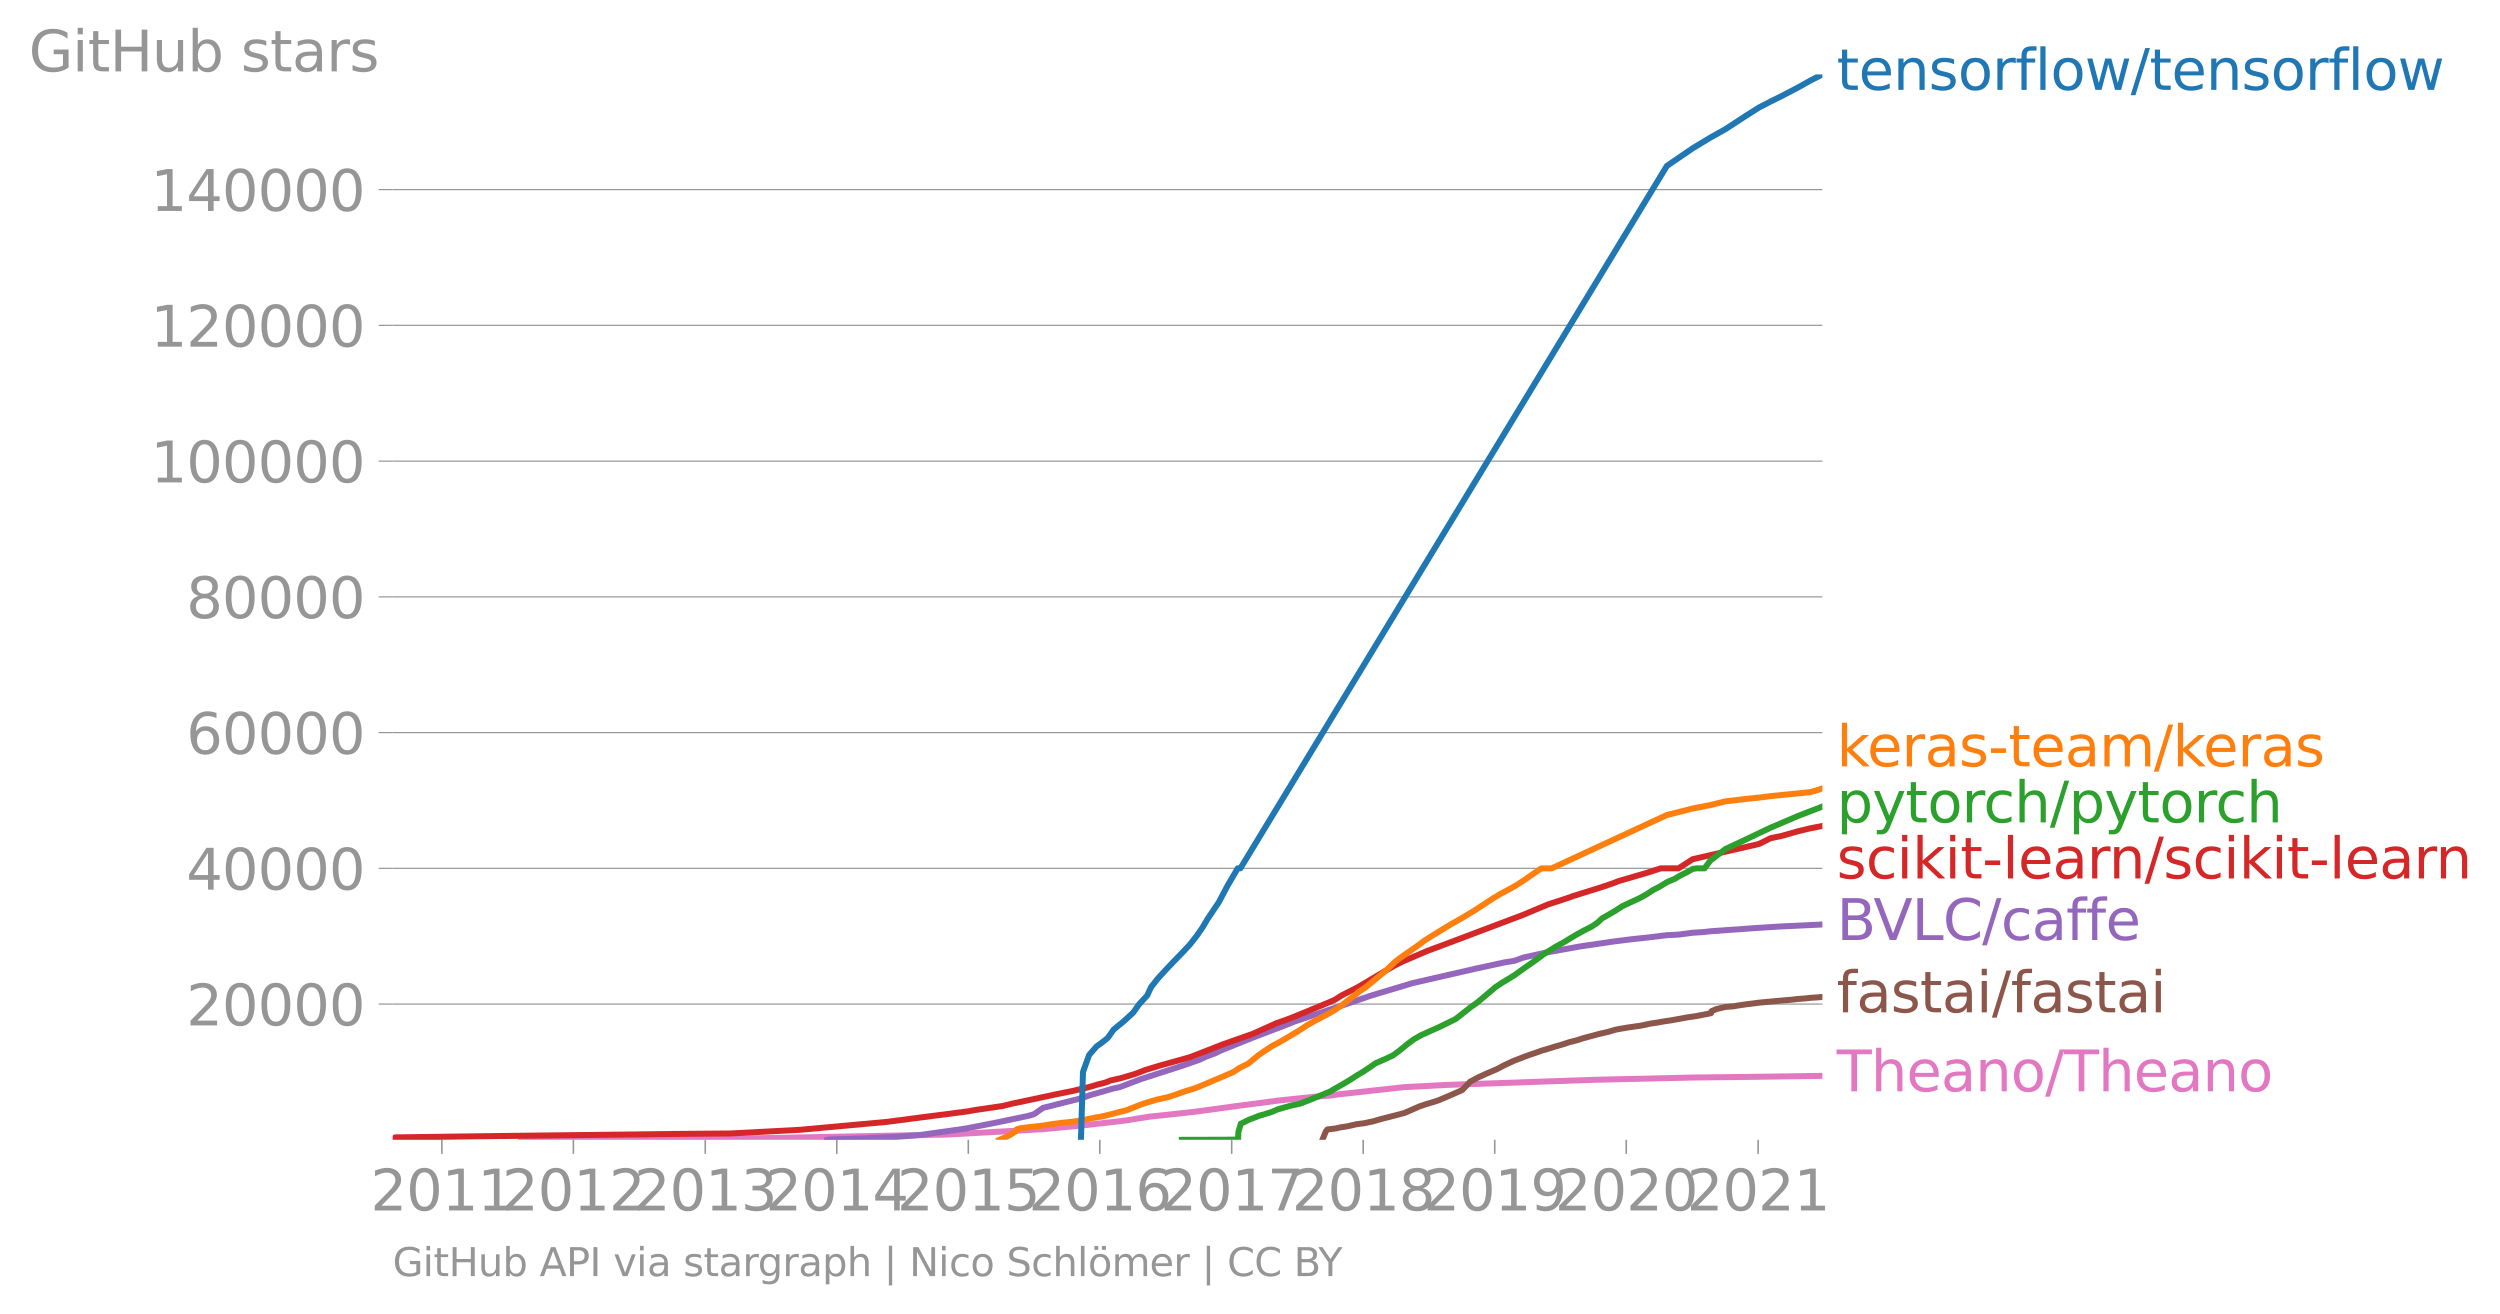 <svg height="437.643" viewBox="0 0 624.444 328.232" width="832.592" xmlns="http://www.w3.org/2000/svg" xmlns:xlink="http://www.w3.org/1999/xlink"><defs><style>*{stroke-linecap:butt;stroke-linejoin:round}</style></defs><g id="figure_1"><path d="M0 328.232h624.444V0H0z" style="fill:none" id="patch_1"/><g id="axes_1"><path d="M98.073 284.703h357.12V18.591H98.073z" style="fill:none" id="patch_2"/><path clip-path="url(#pf45ca72210)" d="m130.271 284.703.987-.21 31.77-.07 25.73-.112 48.153-.935 23.584-1.33 3.877-.362 6.256-.606 6.434-.725 4.164-.483 2.949-.483 3.055-.484 11.171-1.207 10.575-1.45 11.152-1.45 8.146-.846 4.632-.363 1.399-.243 16.487-1.812 10.55-.542 36.454-1.27 24.825-.573 11.184-.132 21.141-.289h0" style="fill:none;stroke:#e377c2;stroke-linecap:square;stroke-width:1.5" id="line2d_1"/><g id="matplotlib.axis_1"><g id="xtick_1"><g id="line2d_2"><defs><path d="M0 0v3.5" id="md2054e9c1c" style="stroke:#969696;stroke-width:.4"/></defs><use style="fill:#969696;stroke:#969696;stroke-width:.4" x="110.367" xlink:href="#md2054e9c1c" y="284.703"/></g><g style="fill:#969696" transform="matrix(.14 0 0 -.14 92.552 302.34)" id="text_1"><defs><path d="M1228 531h2203V0H469v531q359 372 979 998 621 627 780 809 303 340 423 576 121 236 121 464 0 372-261 606-261 235-680 235-297 0-627-103-329-103-704-313v638q381 153 712 231 332 78 607 78 725 0 1156-363 431-362 431-968 0-288-108-546-107-257-392-607-78-91-497-524-418-433-1181-1211z" id="DejaVuSans-32" transform="scale(.016)"/><path d="M2034 4250q-487 0-733-480-245-479-245-1442 0-959 245-1439 246-480 733-480 491 0 736 480 246 480 246 1439 0 963-246 1442-245 480-736 480zm0 500q785 0 1199-621 414-620 414-1801 0-1178-414-1799Q2819-91 2034-91q-784 0-1198 620-414 621-414 1799 0 1181 414 1801 414 621 1198 621z" id="DejaVuSans-30" transform="scale(.016)"/><path d="M794 531h1031v3560L703 3866v575l1116 225h631V531h1031V0H794v531z" id="DejaVuSans-31" transform="scale(.016)"/></defs><use xlink:href="#DejaVuSans-32"/><use x="63.623" xlink:href="#DejaVuSans-30"/><use x="127.246" xlink:href="#DejaVuSans-31"/><use x="190.869" xlink:href="#DejaVuSans-31"/></g></g><g id="xtick_2"><use style="fill:#969696;stroke:#969696;stroke-width:.4" x="143.217" xlink:href="#md2054e9c1c" y="284.703" id="line2d_3"/><g style="fill:#969696" transform="matrix(.14 0 0 -.14 125.402 302.34)" id="text_2"><use xlink:href="#DejaVuSans-32"/><use x="63.623" xlink:href="#DejaVuSans-30"/><use x="127.246" xlink:href="#DejaVuSans-31"/><use x="190.869" xlink:href="#DejaVuSans-32"/></g></g><g id="xtick_3"><use style="fill:#969696;stroke:#969696;stroke-width:.4" x="176.158" xlink:href="#md2054e9c1c" y="284.703" id="line2d_4"/><g style="fill:#969696" transform="matrix(.14 0 0 -.14 158.343 302.34)" id="text_3"><defs><path d="M2597 2516q453-97 707-404 255-306 255-756 0-690-475-1069Q2609-91 1734-91q-293 0-604 58T488 141v609q262-153 574-231 313-78 654-78 593 0 904 234t311 681q0 413-289 645-289 233-804 233h-544v519h569q465 0 712 186t247 536q0 359-255 551-254 193-729 193-260 0-557-57-297-56-653-174v562q360 100 674 150t592 50q719 0 1137-327 419-326 419-882 0-388-222-655t-631-370z" id="DejaVuSans-33" transform="scale(.016)"/></defs><use xlink:href="#DejaVuSans-32"/><use x="63.623" xlink:href="#DejaVuSans-30"/><use x="127.246" xlink:href="#DejaVuSans-31"/><use x="190.869" xlink:href="#DejaVuSans-33"/></g></g><g id="xtick_4"><use style="fill:#969696;stroke:#969696;stroke-width:.4" x="209.008" xlink:href="#md2054e9c1c" y="284.703" id="line2d_5"/><g style="fill:#969696" transform="matrix(.14 0 0 -.14 191.193 302.34)" id="text_4"><defs><path d="M2419 4116 825 1625h1594v2491zm-166 550h794V1625h666v-525h-666V0h-628v1100H313v609l1940 2957z" id="DejaVuSans-34" transform="scale(.016)"/></defs><use xlink:href="#DejaVuSans-32"/><use x="63.623" xlink:href="#DejaVuSans-30"/><use x="127.246" xlink:href="#DejaVuSans-31"/><use x="190.869" xlink:href="#DejaVuSans-34"/></g></g><g id="xtick_5"><use style="fill:#969696;stroke:#969696;stroke-width:.4" x="241.858" xlink:href="#md2054e9c1c" y="284.703" id="line2d_6"/><g style="fill:#969696" transform="matrix(.14 0 0 -.14 224.043 302.34)" id="text_5"><defs><path d="M691 4666h2478v-532H1269V2991q137 47 274 70 138 23 276 23 781 0 1237-428 457-428 457-1159 0-753-469-1171Q2575-91 1722-91q-294 0-599 50Q819 9 494 109v635q281-153 581-228t634-75q541 0 856 284 316 284 316 772 0 487-316 771-315 285-856 285-253 0-505-56-251-56-513-175v2344z" id="DejaVuSans-35" transform="scale(.016)"/></defs><use xlink:href="#DejaVuSans-32"/><use x="63.623" xlink:href="#DejaVuSans-30"/><use x="127.246" xlink:href="#DejaVuSans-31"/><use x="190.869" xlink:href="#DejaVuSans-35"/></g></g><g id="xtick_6"><use style="fill:#969696;stroke:#969696;stroke-width:.4" x="274.709" xlink:href="#md2054e9c1c" y="284.703" id="line2d_7"/><g style="fill:#969696" transform="matrix(.14 0 0 -.14 256.894 302.34)" id="text_6"><defs><path d="M2113 2584q-425 0-674-291-248-290-248-796 0-503 248-796 249-292 674-292t673 292q248 293 248 796 0 506-248 796-248 291-673 291zm1253 1979v-575q-238 112-480 171-242 60-480 60-625 0-955-422-329-422-376-1275 184 272 462 417 279 145 613 145 703 0 1111-427 408-426 408-1160 0-719-425-1154Q2819-91 2113-91q-810 0-1238 620-428 621-428 1799 0 1106 525 1764t1409 658q238 0 480-47t505-140z" id="DejaVuSans-36" transform="scale(.016)"/></defs><use xlink:href="#DejaVuSans-32"/><use x="63.623" xlink:href="#DejaVuSans-30"/><use x="127.246" xlink:href="#DejaVuSans-31"/><use x="190.869" xlink:href="#DejaVuSans-36"/></g></g><g id="xtick_7"><use style="fill:#969696;stroke:#969696;stroke-width:.4" x="307.649" xlink:href="#md2054e9c1c" y="284.703" id="line2d_8"/><g style="fill:#969696" transform="matrix(.14 0 0 -.14 289.834 302.34)" id="text_7"><defs><path d="M525 4666h3000v-269L1831 0h-659l1594 4134H525v532z" id="DejaVuSans-37" transform="scale(.016)"/></defs><use xlink:href="#DejaVuSans-32"/><use x="63.623" xlink:href="#DejaVuSans-30"/><use x="127.246" xlink:href="#DejaVuSans-31"/><use x="190.869" xlink:href="#DejaVuSans-37"/></g></g><g id="xtick_8"><use style="fill:#969696;stroke:#969696;stroke-width:.4" x="340.5" xlink:href="#md2054e9c1c" y="284.703" id="line2d_9"/><g style="fill:#969696" transform="matrix(.14 0 0 -.14 322.685 302.34)" id="text_8"><defs><path d="M2034 2216q-450 0-708-241-257-241-257-662 0-422 257-663 258-241 708-241t709 242q260 243 260 662 0 421-258 662-257 241-711 241zm-631 268q-406 100-633 378-226 279-226 679 0 559 398 884 399 325 1092 325 697 0 1094-325t397-884q0-400-227-679-226-278-629-378 456-106 710-416 255-309 255-755 0-679-414-1042Q2806-91 2034-91q-771 0-1186 362-414 363-414 1042 0 446 256 755 257 310 713 416zm-231 997q0-362 226-565 227-203 636-203 407 0 636 203 230 203 230 565 0 363-230 566-229 203-636 203-409 0-636-203-226-203-226-566z" id="DejaVuSans-38" transform="scale(.016)"/></defs><use xlink:href="#DejaVuSans-32"/><use x="63.623" xlink:href="#DejaVuSans-30"/><use x="127.246" xlink:href="#DejaVuSans-31"/><use x="190.869" xlink:href="#DejaVuSans-38"/></g></g><g id="xtick_9"><use style="fill:#969696;stroke:#969696;stroke-width:.4" x="373.35" xlink:href="#md2054e9c1c" y="284.703" id="line2d_10"/><g style="fill:#969696" transform="matrix(.14 0 0 -.14 355.535 302.34)" id="text_9"><defs><path d="M703 97v575q238-113 481-172 244-59 479-59 625 0 954 420 330 420 377 1277-181-269-460-413-278-144-615-144-700 0-1108 423-408 424-408 1159 0 718 425 1152 425 435 1131 435 810 0 1236-621 427-620 427-1801 0-1103-524-1761Q2575-91 1691-91q-238 0-482 47Q966 3 703 97zm1256 1978q425 0 673 290 249 291 249 798 0 503-249 795-248 292-673 292t-673-292q-248-292-248-795 0-507 248-798 248-290 673-290z" id="DejaVuSans-39" transform="scale(.016)"/></defs><use xlink:href="#DejaVuSans-32"/><use x="63.623" xlink:href="#DejaVuSans-30"/><use x="127.246" xlink:href="#DejaVuSans-31"/><use x="190.869" xlink:href="#DejaVuSans-39"/></g></g><g id="xtick_10"><use style="fill:#969696;stroke:#969696;stroke-width:.4" x="406.2" xlink:href="#md2054e9c1c" y="284.703" id="line2d_11"/><g style="fill:#969696" transform="matrix(.14 0 0 -.14 388.385 302.34)" id="text_10"><use xlink:href="#DejaVuSans-32"/><use x="63.623" xlink:href="#DejaVuSans-30"/><use x="127.246" xlink:href="#DejaVuSans-32"/><use x="190.869" xlink:href="#DejaVuSans-30"/></g></g><g id="xtick_11"><use style="fill:#969696;stroke:#969696;stroke-width:.4" x="439.141" xlink:href="#md2054e9c1c" y="284.703" id="line2d_12"/><g style="fill:#969696" transform="matrix(.14 0 0 -.14 421.326 302.34)" id="text_11"><use xlink:href="#DejaVuSans-32"/><use x="63.623" xlink:href="#DejaVuSans-30"/><use x="127.246" xlink:href="#DejaVuSans-32"/><use x="190.869" xlink:href="#DejaVuSans-31"/></g></g></g><g id="matplotlib.axis_2"><g id="ytick_1"><path clip-path="url(#pf45ca72210)" d="M98.073 250.798h357.12" style="fill:none;stroke:#969696;stroke-linecap:square;stroke-width:.3" id="line2d_13"/><g id="line2d_14"><defs><path d="M0 0h-3.5" id="m593b9329d5" style="stroke:#969696;stroke-width:.3"/></defs><use style="fill:#969696;stroke:#969696;stroke-width:.3" x="98.073" xlink:href="#m593b9329d5" y="250.798"/></g><g style="fill:#969696" transform="matrix(.14 0 0 -.14 46.536 256.117)" id="text_12"><use xlink:href="#DejaVuSans-32"/><use x="63.623" xlink:href="#DejaVuSans-30"/><use x="127.246" xlink:href="#DejaVuSans-30"/><use x="190.869" xlink:href="#DejaVuSans-30"/><use x="254.492" xlink:href="#DejaVuSans-30"/></g></g><g id="ytick_2"><path clip-path="url(#pf45ca72210)" d="M98.073 216.892h357.12" style="fill:none;stroke:#969696;stroke-linecap:square;stroke-width:.3" id="line2d_15"/><use style="fill:#969696;stroke:#969696;stroke-width:.3" x="98.073" xlink:href="#m593b9329d5" y="216.892" id="line2d_16"/><g style="fill:#969696" transform="matrix(.14 0 0 -.14 46.536 222.211)" id="text_13"><use xlink:href="#DejaVuSans-34"/><use x="63.623" xlink:href="#DejaVuSans-30"/><use x="127.246" xlink:href="#DejaVuSans-30"/><use x="190.869" xlink:href="#DejaVuSans-30"/><use x="254.492" xlink:href="#DejaVuSans-30"/></g></g><g id="ytick_3"><path clip-path="url(#pf45ca72210)" d="M98.073 182.986h357.12" style="fill:none;stroke:#969696;stroke-linecap:square;stroke-width:.3" id="line2d_17"/><use style="fill:#969696;stroke:#969696;stroke-width:.3" x="98.073" xlink:href="#m593b9329d5" y="182.986" id="line2d_18"/><g style="fill:#969696" transform="matrix(.14 0 0 -.14 46.536 188.305)" id="text_14"><use xlink:href="#DejaVuSans-36"/><use x="63.623" xlink:href="#DejaVuSans-30"/><use x="127.246" xlink:href="#DejaVuSans-30"/><use x="190.869" xlink:href="#DejaVuSans-30"/><use x="254.492" xlink:href="#DejaVuSans-30"/></g></g><g id="ytick_4"><path clip-path="url(#pf45ca72210)" d="M98.073 149.08h357.12" style="fill:none;stroke:#969696;stroke-linecap:square;stroke-width:.3" id="line2d_19"/><use style="fill:#969696;stroke:#969696;stroke-width:.3" x="98.073" xlink:href="#m593b9329d5" y="149.08" id="line2d_20"/><g style="fill:#969696" transform="matrix(.14 0 0 -.14 46.536 154.398)" id="text_15"><use xlink:href="#DejaVuSans-38"/><use x="63.623" xlink:href="#DejaVuSans-30"/><use x="127.246" xlink:href="#DejaVuSans-30"/><use x="190.869" xlink:href="#DejaVuSans-30"/><use x="254.492" xlink:href="#DejaVuSans-30"/></g></g><g id="ytick_5"><path clip-path="url(#pf45ca72210)" d="M98.073 115.173h357.12" style="fill:none;stroke:#969696;stroke-linecap:square;stroke-width:.3" id="line2d_21"/><use style="fill:#969696;stroke:#969696;stroke-width:.3" x="98.073" xlink:href="#m593b9329d5" y="115.173" id="line2d_22"/><g style="fill:#969696" transform="matrix(.14 0 0 -.14 37.628 120.492)" id="text_16"><use xlink:href="#DejaVuSans-31"/><use x="63.623" xlink:href="#DejaVuSans-30"/><use x="127.246" xlink:href="#DejaVuSans-30"/><use x="190.869" xlink:href="#DejaVuSans-30"/><use x="254.492" xlink:href="#DejaVuSans-30"/><use x="318.115" xlink:href="#DejaVuSans-30"/></g></g><g id="ytick_6"><path clip-path="url(#pf45ca72210)" d="M98.073 81.267h357.12" style="fill:none;stroke:#969696;stroke-linecap:square;stroke-width:.3" id="line2d_23"/><use style="fill:#969696;stroke:#969696;stroke-width:.3" x="98.073" xlink:href="#m593b9329d5" y="81.267" id="line2d_24"/><g style="fill:#969696" transform="matrix(.14 0 0 -.14 37.628 86.586)" id="text_17"><use xlink:href="#DejaVuSans-31"/><use x="63.623" xlink:href="#DejaVuSans-32"/><use x="127.246" xlink:href="#DejaVuSans-30"/><use x="190.869" xlink:href="#DejaVuSans-30"/><use x="254.492" xlink:href="#DejaVuSans-30"/><use x="318.115" xlink:href="#DejaVuSans-30"/></g></g><g id="ytick_7"><path clip-path="url(#pf45ca72210)" d="M98.073 47.36h357.12" style="fill:none;stroke:#969696;stroke-linecap:square;stroke-width:.3" id="line2d_25"/><use style="fill:#969696;stroke:#969696;stroke-width:.3" x="98.073" xlink:href="#m593b9329d5" y="47.361" id="line2d_26"/><g style="fill:#969696" transform="matrix(.14 0 0 -.14 37.628 52.68)" id="text_18"><use xlink:href="#DejaVuSans-31"/><use x="63.623" xlink:href="#DejaVuSans-34"/><use x="127.246" xlink:href="#DejaVuSans-30"/><use x="190.869" xlink:href="#DejaVuSans-30"/><use x="254.492" xlink:href="#DejaVuSans-30"/><use x="318.115" xlink:href="#DejaVuSans-30"/></g></g><g style="fill:#969696" transform="matrix(.14 0 0 -.14 7.2 17.838)" id="text_19"><defs><path d="M3809 666v1253H2778v519h1656V434q-365-259-806-392-440-133-940-133-1094 0-1712 639-617 640-617 1780 0 1144 617 1783 618 639 1712 639 456 0 867-113 411-112 758-331v-672q-350 297-744 447t-828 150q-857 0-1287-478-429-478-429-1425 0-944 429-1422 430-478 1287-478 334 0 596 58 263 58 472 180z" id="DejaVuSans-47" transform="scale(.016)"/><path d="M603 3500h575V0H603v3500zm0 1363h575v-729H603v729z" id="DejaVuSans-69" transform="scale(.016)"/><path d="M1172 4494v-994h1184v-447H1172V1153q0-428 117-550t477-122h590V0h-590q-666 0-919 248-253 249-253 905v1900H172v447h422v994h578z" id="DejaVuSans-74" transform="scale(.016)"/><path d="M628 4666h631V2753h2294v1913h631V0h-631v2222H1259V0H628v4666z" id="DejaVuSans-48" transform="scale(.016)"/><path d="M544 1381v2119h575V1403q0-497 193-746 194-248 582-248 465 0 735 297 271 297 271 810v1984h575V0h-575v538q-209-319-486-474-276-155-642-155-603 0-916 375-312 375-312 1097zm1447 2203z" id="DejaVuSans-75" transform="scale(.016)"/><path d="M3116 1747q0 634-261 995t-717 361q-457 0-718-361t-261-995q0-634 261-995t718-361q456 0 717 361t261 995zM1159 2969q182 312 458 463 277 152 661 152 638 0 1036-506 399-506 399-1331T3314 415Q2916-91 2278-91q-384 0-661 152-276 152-458 464V0H581v4863h578V2969z" id="DejaVuSans-62" transform="scale(.016)"/><path d="M2834 3397v-544q-243 125-506 187-262 63-544 63-428 0-642-131t-214-394q0-200 153-314t616-217l197-44q612-131 870-370t258-667q0-488-386-773Q2250-91 1575-91q-281 0-586 55T347 128v594q319-166 628-249 309-82 613-82 406 0 624 139 219 139 219 392 0 234-158 359-157 125-692 241l-200 47q-534 112-772 345-237 233-237 639 0 494 350 762 350 269 994 269 318 0 599-47 282-46 519-140z" id="DejaVuSans-73" transform="scale(.016)"/><path d="M2194 1759q-697 0-966-159t-269-544q0-306 202-486 202-179 548-179 479 0 768 339t289 901v128h-572zm1147 238V0h-575v531q-197-318-491-470T1556-91q-537 0-855 302-317 302-317 808 0 590 395 890 396 300 1180 300h807v57q0 397-261 614t-733 217q-300 0-585-72-284-72-546-216v532q315 122 612 182 297 61 578 61 760 0 1135-394 375-393 375-1193z" id="DejaVuSans-61" transform="scale(.016)"/><path d="M2631 2963q-97 56-211 82-114 27-251 27-488 0-749-317t-261-911V0H581v3500h578v-544q182 319 472 473 291 155 707 155 59 0 131-8 72-7 159-23l3-590z" id="DejaVuSans-72" transform="scale(.016)"/></defs><use xlink:href="#DejaVuSans-47"/><use x="77.49" xlink:href="#DejaVuSans-69"/><use x="105.273" xlink:href="#DejaVuSans-74"/><use x="144.482" xlink:href="#DejaVuSans-48"/><use x="219.678" xlink:href="#DejaVuSans-75"/><use x="283.057" xlink:href="#DejaVuSans-62"/><use x="346.533" xlink:href="#DejaVuSans-20"/><use x="378.32" xlink:href="#DejaVuSans-73"/><use x="430.42" xlink:href="#DejaVuSans-74"/><use x="469.629" xlink:href="#DejaVuSans-61"/><use x="530.908" xlink:href="#DejaVuSans-72"/><use x="572.021" xlink:href="#DejaVuSans-73"/></g></g><path clip-path="url(#pf45ca72210)" d="m330.308 284.703.839-2.073.413-.52 2.161-.258 1.074-.26 1.708-.26 1.19-.259 1.065-.259 1.991-.26 2.4-.516 1.74-.52 2.058-.518 1.99-.519 1.932-.519 1.202-.518 2.34-1.038 1.476-.517 1.752-.519 1.62-.518 1.227-.52 2.428-1.037 2.321-1.037 1.978-2.075 1.923-1.038 2.267-1.037 2.441-1.036 1.97-1.038 2.225-1.037 2.69-1.038 1.417-.519 1.544-.518 1.445-.52 1.806-.518 1.622-.519 1.822-.518 1.548-.52 2.04-.518 1.57-.517 1.988-.519 1.896-.519 2.274-.518 1.721-.52 1.362-.258 1.533-.26 1.717-.26 1.846-.259 2.407-.518 1.765-.26 1.462-.26 1.705-.259 1.47-.259 1.47-.26 1.369-.259 1.84-.26 1.386-.258 2.63-.52.14-.518 1.232-.519 2.214-.519 2.137-.169.843-.17 2.336-.339 1.607-.198 1.46-.198 1.516-.136 1.386-.136 1.442-.13 1.336-.13 2.37-.192 1.702-.194 1.87-.145 1.274-.148 1.846-.112 1.094-.112" style="fill:none;stroke:#8c564b;stroke-linecap:square;stroke-width:1.5" id="line2d_27"/><path clip-path="url(#pf45ca72210)" d="m206.659 284.703.484-.098 2.866-.075 6.481-.225 7.953-.4 5.318-.399 2.84-.4 8.459-1.197 8.197-1.597 7.608-1.597 1.398-.4 2.257-1.597 9.56-2.395 2.237-.799 2.846-.798 2.74-.799 1.82-.398 5.255-1.997 9.912-3.194 4.627-1.597 1.69-.799 2.18-.798 1.652-.799 7.957-3.195 8.366-3.194 1.982-.799 16.55-5.59 2.27-.798 10.62-3.194 15.66-3.592 7.36-1.597 2.501-.4 2.183-.799 5.357-1.197 8.87-1.597 8.126-1.198 4.752-.599 3.776-.4 4.978-.6 2.92-.15 3.53-.459 2.806-.184 1.6-.185 10.905-.778 3.069-.202 3.856-.234 10.16-.483h0" style="fill:none;stroke:#9467bd;stroke-linecap:square;stroke-width:1.5" id="line2d_28"/><g style="fill:#1f77b4" transform="matrix(.14 0 0 -.14 458.764 22.454)" id="text_20"><defs><path d="M3597 1894v-281H953q38-594 358-905t892-311q331 0 642 81t618 244V178Q3153 47 2828-22t-659-69q-838 0-1327 487-489 488-489 1320 0 859 464 1363 464 505 1252 505 706 0 1117-455 411-454 411-1235zm-575 169q-6 471-264 752-258 282-683 282-481 0-770-272t-333-766l2050 4z" id="DejaVuSans-65" transform="scale(.016)"/><path d="M3513 2113V0h-575v2094q0 497-194 743-194 247-581 247-466 0-735-297-269-296-269-809V0H581v3500h578v-544q207 316 486 472 280 156 646 156 603 0 912-373 310-373 310-1098z" id="DejaVuSans-6e" transform="scale(.016)"/><path d="M1959 3097q-462 0-731-361t-269-989q0-628 267-989 268-361 733-361 460 0 728 362 269 363 269 988 0 622-269 986-268 364-728 364zm0 487q750 0 1178-488 429-487 429-1349 0-859-429-1349Q2709-91 1959-91q-753 0-1180 489-426 490-426 1349 0 862 426 1349 427 488 1180 488z" id="DejaVuSans-6f" transform="scale(.016)"/><path d="M2375 4863v-479h-550q-309 0-430-125-120-125-120-450v-309h947v-447h-947V0H697v3053H147v447h550v244q0 584 272 851 272 268 862 268h544z" id="DejaVuSans-66" transform="scale(.016)"/><path d="M603 4863h575V0H603v4863z" id="DejaVuSans-6c" transform="scale(.016)"/><path d="M269 3500h575l719-2731 715 2731h678l719-2731 716 2731h575L4050 0h-678l-753 2869L1863 0h-679L269 3500z" id="DejaVuSans-77" transform="scale(.016)"/><path d="M1625 4666h531L531-594H0l1625 5260z" id="DejaVuSans-2f" transform="scale(.016)"/></defs><use xlink:href="#DejaVuSans-74"/><use x="39.209" xlink:href="#DejaVuSans-65"/><use x="100.732" xlink:href="#DejaVuSans-6e"/><use x="164.111" xlink:href="#DejaVuSans-73"/><use x="216.211" xlink:href="#DejaVuSans-6f"/><use x="277.393" xlink:href="#DejaVuSans-72"/><use x="318.506" xlink:href="#DejaVuSans-66"/><use x="353.711" xlink:href="#DejaVuSans-6c"/><use x="381.494" xlink:href="#DejaVuSans-6f"/><use x="442.676" xlink:href="#DejaVuSans-77"/><use x="524.463" xlink:href="#DejaVuSans-2f"/><use x="558.154" xlink:href="#DejaVuSans-74"/><use x="597.363" xlink:href="#DejaVuSans-65"/><use x="658.887" xlink:href="#DejaVuSans-6e"/><use x="722.266" xlink:href="#DejaVuSans-73"/><use x="774.365" xlink:href="#DejaVuSans-6f"/><use x="835.547" xlink:href="#DejaVuSans-72"/><use x="876.66" xlink:href="#DejaVuSans-66"/><use x="911.865" xlink:href="#DejaVuSans-6c"/><use x="939.648" xlink:href="#DejaVuSans-6f"/><use x="1000.83" xlink:href="#DejaVuSans-77"/></g><g style="fill:#ff7f0e" transform="matrix(.14 0 0 -.14 458.764 191.421)" id="text_21"><defs><path d="M581 4863h578V1991l1716 1509h734L1753 1863 3688 0h-750L1159 1709V0H581v4863z" id="DejaVuSans-6b" transform="scale(.016)"/><path d="M313 2009h1684v-512H313v512z" id="DejaVuSans-2d" transform="scale(.016)"/><path d="M3328 2828q216 388 516 572t706 184q547 0 844-383 297-382 297-1088V0h-578v2094q0 503-179 746-178 244-543 244-447 0-707-297-259-296-259-809V0h-578v2094q0 506-178 748t-550 242q-441 0-701-298-259-298-259-808V0H581v3500h578v-544q197 322 472 475t653 153q382 0 649-194 267-193 395-562z" id="DejaVuSans-6d" transform="scale(.016)"/></defs><use xlink:href="#DejaVuSans-6b"/><use x="54.285" xlink:href="#DejaVuSans-65"/><use x="115.809" xlink:href="#DejaVuSans-72"/><use x="156.922" xlink:href="#DejaVuSans-61"/><use x="218.201" xlink:href="#DejaVuSans-73"/><use x="270.301" xlink:href="#DejaVuSans-2d"/><use x="306.385" xlink:href="#DejaVuSans-74"/><use x="345.594" xlink:href="#DejaVuSans-65"/><use x="407.117" xlink:href="#DejaVuSans-61"/><use x="468.396" xlink:href="#DejaVuSans-6d"/><use x="565.809" xlink:href="#DejaVuSans-2f"/><use x="599.5" xlink:href="#DejaVuSans-6b"/><use x="653.785" xlink:href="#DejaVuSans-65"/><use x="715.309" xlink:href="#DejaVuSans-72"/><use x="756.422" xlink:href="#DejaVuSans-61"/><use x="817.701" xlink:href="#DejaVuSans-73"/></g><g style="fill:#2ca02c" transform="matrix(.14 0 0 -.14 458.764 205.421)" id="text_22"><defs><path d="M1159 525v-1856H581v4831h578v-531q182 312 458 463 277 152 661 152 638 0 1036-506 399-506 399-1331T3314 415Q2916-91 2278-91q-384 0-661 152-276 152-458 464zm1957 1222q0 634-261 995t-717 361q-457 0-718-361t-261-995q0-634 261-995t718-361q456 0 717 361t261 995z" id="DejaVuSans-70" transform="scale(.016)"/><path d="M2059-325q-243-625-475-815-231-191-618-191H506v481h338q237 0 368 113 132 112 291 531l103 262L191 3500h609L1894 763l1094 2737h609L2059-325z" id="DejaVuSans-79" transform="scale(.016)"/><path d="M3122 3366v-538q-244 135-489 202t-495 67q-560 0-870-355-309-354-309-995t309-996q310-354 870-354 250 0 495 67t489 202V134Q2881 22 2623-34q-257-57-548-57-791 0-1257 497-465 497-465 1341 0 856 470 1346 471 491 1290 491 265 0 518-55 253-54 491-163z" id="DejaVuSans-63" transform="scale(.016)"/><path d="M3513 2113V0h-575v2094q0 497-194 743-194 247-581 247-466 0-735-297-269-296-269-809V0H581v4863h578V2956q207 316 486 472 280 156 646 156 603 0 912-373 310-373 310-1098z" id="DejaVuSans-68" transform="scale(.016)"/></defs><use xlink:href="#DejaVuSans-70"/><use x="63.477" xlink:href="#DejaVuSans-79"/><use x="122.656" xlink:href="#DejaVuSans-74"/><use x="161.865" xlink:href="#DejaVuSans-6f"/><use x="223.047" xlink:href="#DejaVuSans-72"/><use x="261.91" xlink:href="#DejaVuSans-63"/><use x="316.891" xlink:href="#DejaVuSans-68"/><use x="380.27" xlink:href="#DejaVuSans-2f"/><use x="413.961" xlink:href="#DejaVuSans-70"/><use x="477.438" xlink:href="#DejaVuSans-79"/><use x="536.617" xlink:href="#DejaVuSans-74"/><use x="575.826" xlink:href="#DejaVuSans-6f"/><use x="637.008" xlink:href="#DejaVuSans-72"/><use x="675.871" xlink:href="#DejaVuSans-63"/><use x="730.852" xlink:href="#DejaVuSans-68"/></g><g style="fill:#d62728" transform="matrix(.14 0 0 -.14 458.764 219.421)" id="text_23"><use xlink:href="#DejaVuSans-73"/><use x="52.1" xlink:href="#DejaVuSans-63"/><use x="107.08" xlink:href="#DejaVuSans-69"/><use x="134.863" xlink:href="#DejaVuSans-6b"/><use x="192.773" xlink:href="#DejaVuSans-69"/><use x="220.557" xlink:href="#DejaVuSans-74"/><use x="259.766" xlink:href="#DejaVuSans-2d"/><use x="295.85" xlink:href="#DejaVuSans-6c"/><use x="323.633" xlink:href="#DejaVuSans-65"/><use x="385.156" xlink:href="#DejaVuSans-61"/><use x="446.436" xlink:href="#DejaVuSans-72"/><use x="485.799" xlink:href="#DejaVuSans-6e"/><use x="549.178" xlink:href="#DejaVuSans-2f"/><use x="582.869" xlink:href="#DejaVuSans-73"/><use x="634.969" xlink:href="#DejaVuSans-63"/><use x="689.949" xlink:href="#DejaVuSans-69"/><use x="717.732" xlink:href="#DejaVuSans-6b"/><use x="775.643" xlink:href="#DejaVuSans-69"/><use x="803.426" xlink:href="#DejaVuSans-74"/><use x="842.635" xlink:href="#DejaVuSans-2d"/><use x="878.719" xlink:href="#DejaVuSans-6c"/><use x="906.502" xlink:href="#DejaVuSans-65"/><use x="968.025" xlink:href="#DejaVuSans-61"/><use x="1029.305" xlink:href="#DejaVuSans-72"/><use x="1068.668" xlink:href="#DejaVuSans-6e"/></g><g style="fill:#9467bd" transform="matrix(.14 0 0 -.14 458.764 234.784)" id="text_24"><defs><path d="M1259 2228V519h1013q509 0 754 211 246 211 246 645 0 438-246 645-245 208-754 208H1259zm0 1919V2741h935q462 0 688 173 227 174 227 530 0 353-227 528-226 175-688 175h-935zm-631 519h1613q722 0 1112-300 391-300 391-853 0-429-200-682t-588-315q466-100 724-418 258-317 258-792 0-625-425-966Q3088 0 2303 0H628v4666z" id="DejaVuSans-42" transform="scale(.016)"/><path d="M1831 0 50 4666h659L2188 738l1481 3928h656L2547 0h-716z" id="DejaVuSans-56" transform="scale(.016)"/><path d="M628 4666h631V531h2272V0H628v4666z" id="DejaVuSans-4c" transform="scale(.016)"/><path d="M4122 4306v-665q-319 297-680 443-361 147-767 147-800 0-1225-489t-425-1414q0-922 425-1411t1225-489q406 0 767 147t680 444V359q-331-225-702-338-370-112-782-112-1060 0-1670 648-609 649-609 1771 0 1125 609 1773 610 649 1670 649 418 0 788-111 371-111 696-333z" id="DejaVuSans-43" transform="scale(.016)"/></defs><use xlink:href="#DejaVuSans-42"/><use x="65.479" xlink:href="#DejaVuSans-56"/><use x="133.887" xlink:href="#DejaVuSans-4c"/><use x="189.6" xlink:href="#DejaVuSans-43"/><use x="259.424" xlink:href="#DejaVuSans-2f"/><use x="293.115" xlink:href="#DejaVuSans-63"/><use x="348.096" xlink:href="#DejaVuSans-61"/><use x="409.375" xlink:href="#DejaVuSans-66"/><use x="444.58" xlink:href="#DejaVuSans-66"/><use x="479.785" xlink:href="#DejaVuSans-65"/></g><g style="fill:#8c564b" transform="matrix(.14 0 0 -.14 458.764 252.865)" id="text_25"><use xlink:href="#DejaVuSans-66"/><use x="35.205" xlink:href="#DejaVuSans-61"/><use x="96.484" xlink:href="#DejaVuSans-73"/><use x="148.584" xlink:href="#DejaVuSans-74"/><use x="187.793" xlink:href="#DejaVuSans-61"/><use x="249.072" xlink:href="#DejaVuSans-69"/><use x="276.855" xlink:href="#DejaVuSans-2f"/><use x="310.547" xlink:href="#DejaVuSans-66"/><use x="345.752" xlink:href="#DejaVuSans-61"/><use x="407.031" xlink:href="#DejaVuSans-73"/><use x="459.131" xlink:href="#DejaVuSans-74"/><use x="498.34" xlink:href="#DejaVuSans-61"/><use x="559.619" xlink:href="#DejaVuSans-69"/></g><g style="fill:#e377c2" transform="matrix(.14 0 0 -.14 458.764 272.59)" id="text_26"><defs><path d="M-19 4666h3947v-532H2272V0h-634v4134H-19v532z" id="DejaVuSans-54" transform="scale(.016)"/></defs><use xlink:href="#DejaVuSans-54"/><use x="61.084" xlink:href="#DejaVuSans-68"/><use x="124.463" xlink:href="#DejaVuSans-65"/><use x="185.986" xlink:href="#DejaVuSans-61"/><use x="247.266" xlink:href="#DejaVuSans-6e"/><use x="310.645" xlink:href="#DejaVuSans-6f"/><use x="371.826" xlink:href="#DejaVuSans-2f"/><use x="405.518" xlink:href="#DejaVuSans-54"/><use x="466.602" xlink:href="#DejaVuSans-68"/><use x="529.98" xlink:href="#DejaVuSans-65"/><use x="591.504" xlink:href="#DejaVuSans-61"/><use x="652.783" xlink:href="#DejaVuSans-6e"/><use x="716.162" xlink:href="#DejaVuSans-6f"/></g><g style="fill:#969696" transform="matrix(.097 0 0 -.097 98.073 318.741)" id="text_27"><defs><path d="m2188 4044-857-2322h1716l-859 2322zm-357 622h716L4325 0h-656l-425 1197H1141L716 0H50l1781 4666z" id="DejaVuSans-41" transform="scale(.016)"/><path d="M1259 4147V2394h794q441 0 681 228 241 228 241 650 0 419-241 647-240 228-681 228h-794zm-631 519h1425q785 0 1186-355 402-355 402-1039 0-691-402-1044-401-353-1186-353h-794V0H628v4666z" id="DejaVuSans-50" transform="scale(.016)"/><path d="M628 4666h631V0H628v4666z" id="DejaVuSans-49" transform="scale(.016)"/><path d="M191 3500h609L1894 563l1094 2937h609L2284 0h-781L191 3500z" id="DejaVuSans-76" transform="scale(.016)"/><path d="M2906 1791q0 625-258 968-257 344-723 344-462 0-720-344-258-343-258-968 0-622 258-966t720-344q466 0 723 344 258 344 258 966zm575-1357q0-893-397-1329-396-436-1215-436-303 0-572 45t-522 139v559q253-137 500-202 247-66 503-66 566 0 847 295t281 892v285q-178-310-456-463T1784 0Q1141 0 747 490 353 981 353 1791q0 812 394 1302 394 491 1037 491 388 0 666-153t456-462v531h575V434z" id="DejaVuSans-67" transform="scale(.016)"/><path d="M1344 4891v-6400H813v6400h531z" id="DejaVuSans-7c" transform="scale(.016)"/><path d="M628 4666h850L3547 763v3903h612V0h-850L1241 3903V0H628v4666z" id="DejaVuSans-4e" transform="scale(.016)"/><path d="M3425 4513v-616q-359 172-678 256-319 85-616 85-515 0-795-200t-280-569q0-310 186-468 186-157 705-254l381-78q706-135 1042-474t336-907q0-679-455-1029Q2797-91 1919-91q-331 0-705 75-373 75-773 222v650q384-215 753-325 369-109 725-109 540 0 834 212 294 213 294 607 0 343-211 537t-692 291l-385 75q-706 140-1022 440-315 300-315 835 0 619 436 975t1201 356q329 0 669-60 341-59 697-177z" id="DejaVuSans-53" transform="scale(.016)"/><path d="M1959 3097q-462 0-731-361t-269-989q0-628 267-989 268-361 733-361 460 0 728 362 269 363 269 988 0 622-269 986-268 364-728 364zm0 487q750 0 1178-488 429-487 429-1349 0-859-429-1349Q2709-91 1959-91q-753 0-1180 489-426 490-426 1349 0 862 426 1349 427 488 1180 488zm295 1266h634v-631h-634v631zm-1222 0h634v-631h-634v631z" id="DejaVuSans-f6" transform="scale(.016)"/><path d="M-13 4666h679l1293-1919 1285 1919h678L2272 2222V0h-634v2222L-13 4666z" id="DejaVuSans-59" transform="scale(.016)"/></defs><use xlink:href="#DejaVuSans-47"/><use x="77.49" xlink:href="#DejaVuSans-69"/><use x="105.273" xlink:href="#DejaVuSans-74"/><use x="144.482" xlink:href="#DejaVuSans-48"/><use x="219.678" xlink:href="#DejaVuSans-75"/><use x="283.057" xlink:href="#DejaVuSans-62"/><use x="346.533" xlink:href="#DejaVuSans-20"/><use x="378.32" xlink:href="#DejaVuSans-41"/><use x="446.729" xlink:href="#DejaVuSans-50"/><use x="507.031" xlink:href="#DejaVuSans-49"/><use x="536.523" xlink:href="#DejaVuSans-20"/><use x="568.311" xlink:href="#DejaVuSans-76"/><use x="627.49" xlink:href="#DejaVuSans-69"/><use x="655.273" xlink:href="#DejaVuSans-61"/><use x="716.553" xlink:href="#DejaVuSans-20"/><use x="748.34" xlink:href="#DejaVuSans-73"/><use x="800.439" xlink:href="#DejaVuSans-74"/><use x="839.648" xlink:href="#DejaVuSans-61"/><use x="900.928" xlink:href="#DejaVuSans-72"/><use x="940.291" xlink:href="#DejaVuSans-67"/><use x="1003.768" xlink:href="#DejaVuSans-72"/><use x="1044.881" xlink:href="#DejaVuSans-61"/><use x="1106.16" xlink:href="#DejaVuSans-70"/><use x="1169.637" xlink:href="#DejaVuSans-68"/><use x="1233.016" xlink:href="#DejaVuSans-20"/><use x="1264.803" xlink:href="#DejaVuSans-7c"/><use x="1298.494" xlink:href="#DejaVuSans-20"/><use x="1330.281" xlink:href="#DejaVuSans-4e"/><use x="1405.086" xlink:href="#DejaVuSans-69"/><use x="1432.869" xlink:href="#DejaVuSans-63"/><use x="1487.85" xlink:href="#DejaVuSans-6f"/><use x="1549.031" xlink:href="#DejaVuSans-20"/><use x="1580.818" xlink:href="#DejaVuSans-53"/><use x="1644.295" xlink:href="#DejaVuSans-63"/><use x="1699.275" xlink:href="#DejaVuSans-68"/><use x="1762.654" xlink:href="#DejaVuSans-6c"/><use x="1790.438" xlink:href="#DejaVuSans-f6"/><use x="1851.619" xlink:href="#DejaVuSans-6d"/><use x="1949.031" xlink:href="#DejaVuSans-65"/><use x="2010.555" xlink:href="#DejaVuSans-72"/><use x="2051.668" xlink:href="#DejaVuSans-20"/><use x="2083.455" xlink:href="#DejaVuSans-7c"/><use x="2117.146" xlink:href="#DejaVuSans-20"/><use x="2148.934" xlink:href="#DejaVuSans-43"/><use x="2218.758" xlink:href="#DejaVuSans-43"/><use x="2288.582" xlink:href="#DejaVuSans-20"/><use x="2320.369" xlink:href="#DejaVuSans-42"/><use x="2383.473" xlink:href="#DejaVuSans-59"/></g><path clip-path="url(#pf45ca72210)" d="m98.073 284.703.635-.61 21.08-.282 47.984-.57 14.679-.125 17.501-.927 21.715-1.987 6.063-.795 14.28-1.853 1.318-.266 7.201-1.06 2.111-.529 7.498-1.59 3.707-.793 3.972-.795 4.461-1.06 1.707-.53 2.103-.53 1.323-.53 2.385-.53 3.612-1.059 2.768-1.06 3.488-1.059 7.607-2.119 8.138-3.179 7.515-2.65 5.902-2.648 3.003-1.06 3.939-1.59 5.134-2.119 2.474-1.06 1.647-1.059 4.17-2.119 7.144-4.238 1.822-1.06 2.084-1.06 6.15-2.647 5.68-2.12 18.265-6.888 6.336-2.648 4.88-1.59 1.455-.529 6.81-2.119 3.122-1.06 1.343-.53 7.27-2.12 3.27-1.059h4.428l3.562-2.294 16.543-3.8 2.898-1.44 2.81-.581 4.043-1.153 3.145-.751 2.94-.575h0" style="fill:none;stroke:#d62728;stroke-linecap:square;stroke-width:1.5" id="line2d_29"/><path clip-path="url(#pf45ca72210)" d="m295.209 284.703.045-.003.754-.002 2.642-.002 2.314-.003 1.358-.005 1.462-.007.793-.003 1.995-.005 2.674-.033.002-.062.002-.126.009-.25.02-.504.048-1.006.604-2.01 2.037-1.006 2.6-1.005 1.723-.502 1.548-.503 1.112-.502 1.69-.504 1.824-.501 2.334-.504 2.55-1.005 2.444-1.005 2.432-1.006 1.712-1.005 1.782-1.005 1.652-1.006 1.56-1.007 1.682-1.005 1.51-1.005 1.399-1.006 2.332-1.005 2.126-1.005 1.354-1.006 2.492-2.01 1.367-1.006 1.773-1.005 2.225-1.005 2.259-1.006 2.057-1.005 2.059-1.005 2.556-2.013 1.274-1.005 1.456-1.005 2.388-2.01 2.389-2.012 1.53-1.005 1.652-1.005 1.624-1.006 1.364-1.005 1.437-1.005 1.44-1.005 1.41-1.006 1.332-1.005 1.585-1.005 1.605-1.007 1.865-1.006 1.628-1.005 1.693-1.005 1.837-1.006 1.98-1.005 1.467-1.005 1.062-1.006 1.77-1.007 1.719-1.005 1.52-1.005 2.125-1.006 2.2-1.005 1.808-1.005 1.52-1.006 1.917-1.005 1.625-1.007 1.93-.83 1.41-.831 1.668-.831 1.462-.833.965-.137H425.752l1.462-1.953 3.777-2.882 5.296-2.478 3.07-1.472 2.898-1.373 2.81-1.189 4.043-1.739 3.145-1.204 2.94-1.146" style="fill:none;stroke:#2ca02c;stroke-linecap:square;stroke-width:1.5" id="line2d_30"/><path clip-path="url(#pf45ca72210)" d="m249.604 284.703 2.417-1.058 1.68-1.06.3-.528.963-.265 2.15-.266 2.489-.264 1.824-.265 1.74-.264 2.037-.267 2.496-.264 1.959-.264 2.592-.531 1.343-.265 1.636-.264 2.16-.53 1.997-.53 2.087-.53 2.628-1.06 1.386-.529 1.73-.53 1.807-.53 2.463-.53 1.692-.529 1.525-.53 1.467-.53 1.792-.53 1.432-.529 1.27-.53 2.479-1.06 2.53-1.06 2.424-1.06 1.61-1.059 2.122-1.06 2.563-2.119 1.551-1.06 1.584-1.059 1.98-1.06 1.838-1.059 1.796-1.06 1.728-1.06 1.57-1.059 1.879-1.06 2.009-1.059 2.023-1.06 1.692-1.059 1.494-1.06 1.337-1.06 1.394-1.059 1.259-1.06 1.637-1.059 2.543-2.119 2.585-2.12 2.19-2.118 1.405-1.06 1.515-1.06 1.513-1.059 1.525-1.06 1.39-1.06 1.693-1.059 1.72-1.06 1.701-1.059 1.808-1.06 1.863-1.059 1.8-1.06 1.767-1.06 1.61-1.059 1.63-1.06 1.616-1.059 1.772-1.06 1.987-1.059 1.889-1.06 1.657-1.06 1.525-1.059 1.534-1.06 1.59-1.059h2.544l28.808-13.335 6.47-1.633 4.399-.85 3.777-.933 5.296-.616 3.07-.317 2.898-.37 2.81-.29 4.043-.392 3.145-.312 2.94-.924" style="fill:none;stroke:#ff7f0e;stroke-linecap:square;stroke-width:1.5" id="line2d_31"/><path clip-path="url(#pf45ca72210)" d="m269.989 284.703.517-16.951 1.53-4.239 1.84-2.119 1.465-1.06 1.323-1.059 1.508-2.12 2.586-2.118 2.297-2.12 1.495-2.119 1.978-2.119.987-2.119 1.664-2.119 1.943-2.12 2.008-2.118 2.064-2.12 1.984-2.119 1.675-2.119 1.477-2.119 1.252-2.119 1.422-2.12 1.422-2.118 2.245-4.239 2.491-4.238H309.823L416.345 41.441l6.47-4.415 4.399-2.657 3.777-2.119 5.296-3.453 3.07-1.943 2.898-1.5 2.81-1.39 4.043-2.113 3.145-1.763 2.94-1.497" style="fill:none;stroke:#1f77b4;stroke-linecap:square;stroke-width:1.5" id="line2d_32"/></g></g><defs><clipPath id="pf45ca72210"><path d="M98.073 18.591h357.12v266.112H98.073z"/></clipPath></defs></svg>